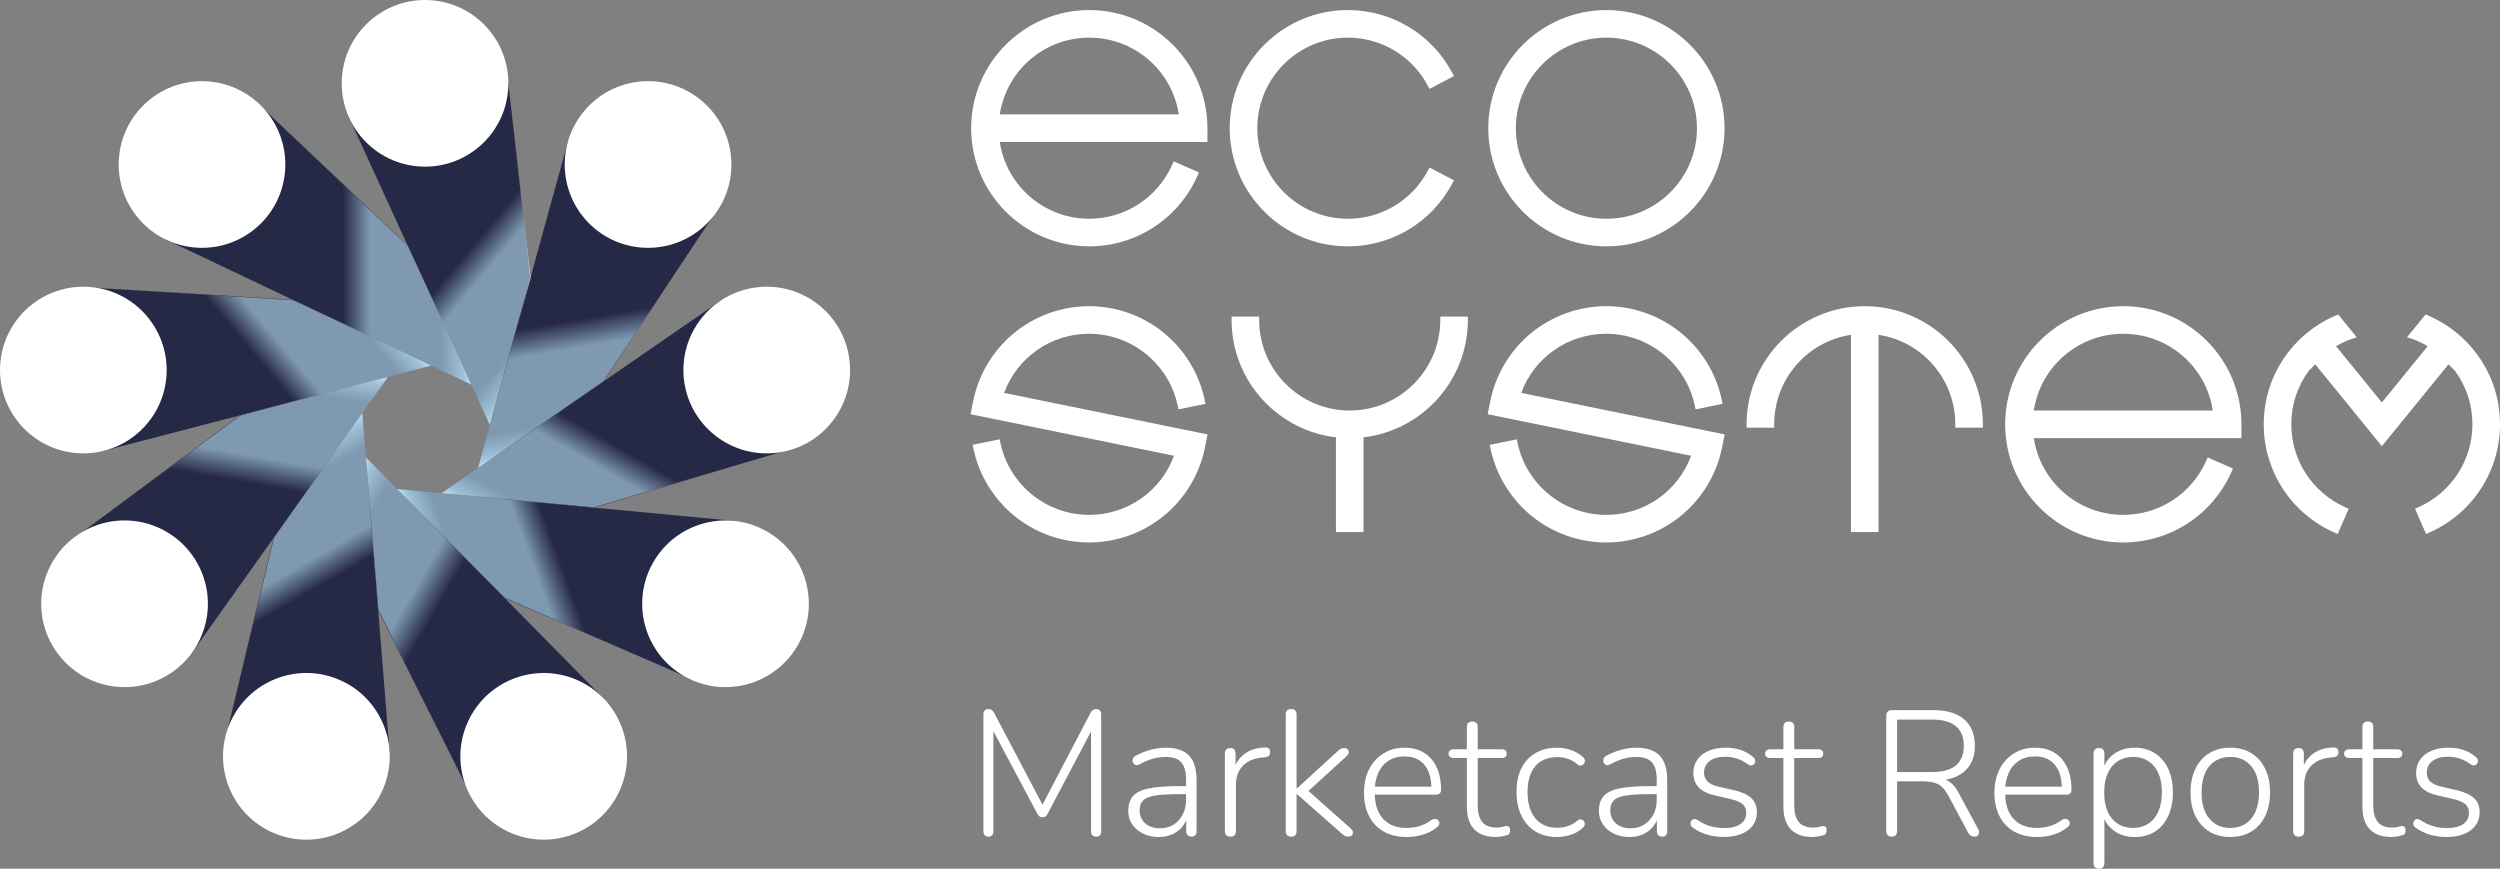 <svg id="Layer_2" data-name="Layer 2" xmlns="http://www.w3.org/2000/svg" xmlns:xlink="http://www.w3.org/1999/xlink" viewBox="0 0 2604.72 905.07">
  <rect x="0" y="0" width="2604.72" height="905.07" fill="#808080" stroke="none"/>
  <defs>
    <style>
      .cls-1 {
        fill: url(#linear-gradient-2);
      }

      .cls-2 {
        fill: url(#linear-gradient-17);
      }

      .cls-3 {
        fill: url(#linear-gradient-15);
      }

      .cls-4 {
        fill: url(#linear-gradient-18);
      }

      .cls-5 {
        fill: url(#linear-gradient-14);
      }

      .cls-6 {
        fill: url(#linear-gradient-6);
      }

      .cls-7 {
        fill: url(#linear-gradient-11);
      }

      .cls-8 {
        fill: url(#linear-gradient-10);
      }

      .cls-9 {
        fill: url(#linear-gradient-16);
      }

      .cls-10 {
        fill: white;
      }

      .cls-11 {
        fill: url(#linear-gradient-5);
      }

      .cls-12 {
        fill: url(#linear-gradient-7);
      }

      .cls-13 {
        fill: url(#linear-gradient-9);
      }

      .cls-14 {
        fill: url(#linear-gradient-3);
      }

      .cls-15 {
        fill: url(#linear-gradient);
      }

      .cls-16 {
        fill: url(#linear-gradient-4);
      }

      .cls-17 {
        fill: url(#linear-gradient-8);
      }

      .cls-18 {
        fill: url(#linear-gradient-12);
      }

      .cls-19 {
        fill: url(#linear-gradient-13);
      }
    </style>
    <linearGradient id="linear-gradient" x1="357.17" y1="128.41" x2="601.91" y2="333.78" gradientUnits="userSpaceOnUse">
      <stop offset="0" stop-color="#262946"/>
      <stop offset=".32" stop-color="#262946"/>
      <stop offset=".46" stop-color="#262946"/>
      <stop offset=".58" stop-color="#262946"/>
      <stop offset=".67" stop-color="#7e99b0"/>
      <stop offset=".76" stop-color="#7e99b0"/>
      <stop offset=".83" stop-color="#7e99b0"/>
      <stop offset=".9" stop-color="#7e99b0"/>
      <stop offset=".97" stop-color="#9ec1d7"/>
      <stop offset=".99" stop-color="#afd6ec"/>
    </linearGradient>
    <linearGradient id="linear-gradient-2" x1="171.58" y1="258.33" x2="491.07" y2="258.33" xlink:href="#linear-gradient"/>
    <linearGradient id="linear-gradient-3" x1="112.92" y1="477.14" x2="357.67" y2="271.77" xlink:href="#linear-gradient"/>
    <linearGradient id="linear-gradient-4" x1="208.64" y1="682.46" x2="264.12" y2="367.83" xlink:href="#linear-gradient"/>
    <linearGradient id="linear-gradient-5" x1="413.93" y1="778.24" x2="254.19" y2="501.55" xlink:href="#linear-gradient"/>
    <linearGradient id="linear-gradient-6" x1="615.71" y1="752.41" x2="320.4" y2="581.91" xlink:href="#linear-gradient"/>
    <linearGradient id="linear-gradient-7" x1="762.73" y1="534.08" x2="462.5" y2="643.35" xlink:href="#linear-gradient"/>
    <linearGradient id="linear-gradient-8" x1="743.02" y1="308.4" x2="583.27" y2="585.09" xlink:href="#linear-gradient"/>
    <linearGradient id="linear-gradient-9" x1="582.85" y1="148.19" x2="638.33" y2="462.83" xlink:href="#linear-gradient"/>
    <linearGradient id="linear-gradient-10" x1="276.98" y1="258.18" x2="491.47" y2="258.18" gradientUnits="userSpaceOnUse">
      <stop offset="0" stop-color="#282944"/>
      <stop offset=".32" stop-color="#2a2b45"/>
      <stop offset=".47" stop-color="#31324c"/>
      <stop offset=".58" stop-color="#3e3f57"/>
      <stop offset=".67" stop-color="#505168"/>
      <stop offset=".75" stop-color="#67687d"/>
      <stop offset=".82" stop-color="#848597"/>
      <stop offset=".89" stop-color="#a6a8b6"/>
      <stop offset=".95" stop-color="#cdcfd9"/>
      <stop offset="1" stop-color="#f3f5fb"/>
    </linearGradient>
    <linearGradient id="linear-gradient-11" x1="510.11" y1="264.85" x2="552.91" y2="264.85" xlink:href="#linear-gradient-10"/>
    <linearGradient id="linear-gradient-12" x1="498.05" y1="357.38" x2="742.07" y2="357.38" xlink:href="#linear-gradient-10"/>
    <linearGradient id="linear-gradient-13" x1="459.92" y1="500.07" x2="813.93" y2="500.07" xlink:href="#linear-gradient-10"/>
    <linearGradient id="linear-gradient-14" x1="413.78" y1="606.88" x2="712.51" y2="606.88" xlink:href="#linear-gradient-10"/>
    <linearGradient id="linear-gradient-15" x1="381" y1="647.11" x2="485.13" y2="647.11" xlink:href="#linear-gradient-10"/>
    <linearGradient id="linear-gradient-16" x1="237.38" y1="594.33" x2="377.75" y2="594.33" xlink:href="#linear-gradient-10"/>
    <linearGradient id="linear-gradient-17" x1="86.36" y1="473.23" x2="404.39" y2="473.23" xlink:href="#linear-gradient-10"/>
    <linearGradient id="linear-gradient-18" x1="101.91" y1="340.47" x2="449.22" y2="340.47" xlink:href="#linear-gradient-10"/>
  </defs>
  <g id="Layer_1-2" data-name="Layer 1">
    <g>
      <path class="cls-10" d="m1142.33,738.78c-1.61,0-2.81.31-3.61.93-.81.62-1.64,1.61-2.5,2.97l-50.07,95.72-50.42-95.72c-.74-1.36-1.55-2.35-2.41-2.97-.87-.62-2.1-.93-3.71-.93-1.48,0-2.69.46-3.61,1.39s-1.39,2.32-1.39,4.17v121.8c0,1.73.46,3.09,1.39,4.08.93.99,2.19,1.48,3.8,1.48,1.73,0,3.03-.5,3.89-1.48.86-.99,1.3-2.35,1.3-4.08v-104.36l45.79,86.01c.62,1.11,1.33,2.01,2.13,2.69.8.68,1.95,1.02,3.43,1.02,1.36,0,2.41-.31,3.15-.93.74-.62,1.42-1.54,2.04-2.78l45.23-85.74v104.1c0,1.73.46,3.09,1.39,4.08.93.99,2.25,1.48,3.99,1.48s3.03-.5,3.89-1.48c.86-.99,1.3-2.35,1.3-4.08v-121.8c0-1.85-.46-3.24-1.39-4.17-.93-.93-2.13-1.39-3.61-1.39Z"/>
      <path class="cls-10" d="m1232.7,782.71c-4.76-2.47-10.78-3.71-18.08-3.71-5.07,0-10.29.71-15.66,2.13-5.38,1.42-10.66,3.55-15.85,6.4-1.24.62-2.1,1.42-2.6,2.41-.49.99-.65,2.01-.46,3.06.19,1.05.56,1.95,1.11,2.69s1.36,1.24,2.41,1.48c1.05.25,2.26,0,3.61-.74,4.94-2.72,9.61-4.7,14-5.93,4.39-1.23,8.93-1.85,13.63-1.85,7.29,0,12.61,1.89,15.94,5.65,3.34,3.77,5,9.8,5,18.07v6.67h-5.75c-13.84,0-24.72.77-32.63,2.32-7.91,1.55-13.53,4.23-16.87,8.06-3.34,3.83-5.01,9.08-5.01,15.76,0,5.07,1.39,9.64,4.17,13.72,2.78,4.08,6.55,7.29,11.31,9.64,4.76,2.35,10.16,3.52,16.22,3.52,5.19,0,9.89-.93,14.09-2.78,4.2-1.85,7.72-4.51,10.57-7.97,1.66-2.01,3.01-4.27,4.08-6.75v11.38c0,1.85.49,3.28,1.48,4.26.99.99,2.35,1.48,4.08,1.48s3.03-.5,3.89-1.48c.86-.99,1.3-2.41,1.3-4.26v-53.02c0-7.79-1.14-14.15-3.43-19.09-2.29-4.94-5.81-8.65-10.57-11.12Zm-.46,66c-2.35,4.45-5.53,7.94-9.55,10.47-4.02,2.53-8.68,3.8-14,3.8-6.55,0-11.74-1.73-15.57-5.19-3.83-3.46-5.75-7.97-5.75-13.53,0-4.45,1.24-7.91,3.71-10.38,2.47-2.47,6.83-4.17,13.07-5.1,6.24-.93,14.92-1.39,26.05-1.39h5.56v6.12c0,5.69-1.18,10.75-3.52,15.2Z"/>
      <path class="cls-10" d="m1321.78,779.75c-.99-.74-2.23-1.05-3.71-.93-8.04.12-14.92,2.16-20.67,6.12-4.41,3.03-7.77,7.06-10.1,12.05v-11.68c0-1.98-.46-3.46-1.39-4.45-.93-.99-2.26-1.48-3.99-1.48-1.85,0-3.28.49-4.26,1.48-.99.99-1.48,2.47-1.48,4.45v80.64c0,1.85.49,3.28,1.48,4.26.99.99,2.41,1.48,4.26,1.48,1.98,0,3.43-.5,4.36-1.48.93-.99,1.39-2.41,1.39-4.26v-48.02c0-8.4,2.41-15.08,7.23-20.02,4.82-4.94,11.62-7.85,20.39-8.71l2.6-.18c1.97-.25,3.4-.84,4.26-1.76.86-.93,1.23-2.25,1.11-3.99,0-1.6-.49-2.78-1.48-3.52Z"/>
      <path class="cls-10" d="m1363.24,824.1l40.11-36.57c1.23-1.36,1.88-2.63,1.95-3.8.06-1.17-.34-2.19-1.21-3.06-.87-.86-2.04-1.3-3.52-1.3-1.73,0-3.12.37-4.17,1.11-1.05.74-2.26,1.73-3.61,2.97l-41.53,38h-.37v-76.94c0-1.98-.49-3.43-1.48-4.36-.99-.93-2.35-1.39-4.08-1.39-1.85,0-3.28.46-4.26,1.39-.99.93-1.48,2.38-1.48,4.36v121.43c0,1.85.49,3.28,1.48,4.26.99.99,2.41,1.48,4.26,1.48,3.71,0,5.56-1.92,5.56-5.75v-38.56h.37l45.42,40.04c1.61,1.48,2.97,2.57,4.08,3.24,1.11.68,2.47,1.02,4.08,1.02,1.48,0,2.66-.43,3.52-1.3.86-.86,1.27-1.95,1.21-3.24-.06-1.3-.83-2.63-2.32-3.99l-44-39.07Z"/>
      <path class="cls-10" d="m1491.31,790.78c-3.28-3.77-7.23-6.67-11.86-8.71-4.63-2.04-9.98-3.06-16.03-3.06-8.28,0-15.61,1.98-21.97,5.93-6.37,3.96-11.34,9.43-14.92,16.41-3.58,6.98-5.38,15.17-5.38,24.56s1.79,17.74,5.38,24.66c3.58,6.92,8.71,12.24,15.39,15.94,6.67,3.71,14.65,5.56,23.92,5.56,5.56,0,11.12-.83,16.69-2.5,5.56-1.67,10.32-4.11,14.27-7.32,1.24-.86,2.07-1.82,2.5-2.87.43-1.05.49-2.04.18-2.97s-.86-1.7-1.67-2.32c-.8-.62-1.79-.93-2.97-.93s-2.38.43-3.61,1.3c-4.08,2.97-8.25,5.07-12.51,6.3-4.26,1.24-8.68,1.85-13.25,1.85-10.51,0-18.67-3.18-24.47-9.55-5.44-5.95-8.29-14.35-8.64-25.12h63.89c1.61,0,2.87-.43,3.8-1.3.93-.86,1.39-2.16,1.39-3.89,0-6.8-.87-12.88-2.6-18.26-1.73-5.38-4.24-9.95-7.51-13.72Zm-55.52,15.02c2.35-5.5,5.87-9.83,10.57-12.98,4.7-3.15,10.44-4.73,17.24-4.73,6.05,0,11.15,1.36,15.29,4.08,4.14,2.72,7.26,6.58,9.36,11.59,1.86,4.43,2.89,9.72,3.1,15.85h-58.87c.44-5.07,1.54-9.68,3.3-13.81Z"/>
      <path class="cls-10" d="m1570.01,860.57c-1.11,0-2.5.28-4.17.83-1.67.56-3.74.83-6.21.83-7.17,0-12.3-1.98-15.39-5.93-3.09-3.95-4.63-9.7-4.63-17.24v-49.31h25.03c1.73,0,3.03-.4,3.89-1.2.86-.8,1.3-1.95,1.3-3.43,0-1.36-.43-2.44-1.3-3.24-.87-.8-2.17-1.2-3.89-1.2h-25.03v-23.17c0-1.98-.49-3.43-1.48-4.36-.99-.93-2.35-1.39-4.08-1.39-1.85,0-3.28.46-4.26,1.39-.99.93-1.48,2.38-1.48,4.36v23.17h-13.72c-1.61,0-2.91.4-3.89,1.2-.99.81-1.48,1.89-1.48,3.24,0,1.48.49,2.63,1.48,3.43.99.81,2.29,1.2,3.89,1.2h13.72v50.8c0,6.8,1.11,12.51,3.34,17.15,2.23,4.63,5.56,8.19,10.01,10.66,4.45,2.47,10.01,3.71,16.69,3.71,1.97,0,4.14-.22,6.49-.65,2.35-.43,4.2-.89,5.56-1.39,1.11-.25,1.88-.86,2.32-1.85.43-.99.65-1.98.65-2.97,0-1.61-.34-2.78-1.02-3.52-.68-.74-1.45-1.11-2.32-1.11Z"/>
      <path class="cls-10" d="m1599.58,798.28c2.66-3.09,5.9-5.44,9.73-7.04,3.83-1.61,8.28-2.41,13.35-2.41,3.34,0,6.77.53,10.29,1.58,3.52,1.05,7.01,3,10.48,5.84,1.11.99,2.19,1.45,3.24,1.39,1.05-.06,1.95-.37,2.69-.93.74-.56,1.3-1.3,1.67-2.22.37-.93.43-1.88.19-2.87-.25-.99-.8-1.85-1.67-2.6-3.96-3.58-8.34-6.15-13.16-7.69-4.82-1.54-9.52-2.32-14.09-2.32-6.55,0-12.45,1.08-17.71,3.24-5.25,2.16-9.7,5.22-13.35,9.18-3.65,3.96-6.43,8.75-8.34,14.37-1.92,5.62-2.87,12.02-2.87,19.19,0,9.39,1.7,17.64,5.1,24.75,3.4,7.11,8.25,12.61,14.55,16.5,6.3,3.89,13.84,5.84,22.62,5.84,4.57,0,9.27-.74,14.09-2.22,4.82-1.48,9.15-4.02,12.98-7.6.86-.74,1.42-1.6,1.67-2.6.25-.99.22-1.95-.09-2.87-.31-.93-.83-1.67-1.58-2.22-.74-.56-1.64-.86-2.69-.93-1.05-.06-2.13.4-3.24,1.39-3.46,2.84-6.95,4.79-10.48,5.84-3.52,1.05-6.95,1.58-10.29,1.58-10.01,0-17.7-3.3-23.08-9.92-5.38-6.61-8.06-15.73-8.06-27.35,0-5.81.68-10.97,2.04-15.48,1.36-4.51,3.37-8.31,6.03-11.4Z"/>
      <path class="cls-10" d="m1723.05,782.71c-4.76-2.47-10.78-3.71-18.07-3.71-5.07,0-10.29.71-15.67,2.13-5.38,1.42-10.66,3.55-15.85,6.4-1.24.62-2.1,1.42-2.6,2.41-.49.99-.65,2.01-.46,3.06.19,1.05.56,1.95,1.11,2.69.56.74,1.36,1.24,2.41,1.48,1.05.25,2.25,0,3.61-.74,4.94-2.72,9.61-4.7,14-5.93,4.38-1.23,8.93-1.85,13.63-1.85,7.29,0,12.61,1.89,15.94,5.65,3.34,3.77,5.01,9.8,5.01,18.07v6.67h-5.75c-13.84,0-24.72.77-32.63,2.32-7.91,1.55-13.53,4.23-16.87,8.06-3.34,3.83-5,9.08-5,15.76,0,5.07,1.39,9.64,4.17,13.72,2.78,4.08,6.55,7.29,11.31,9.64,4.76,2.35,10.16,3.52,16.22,3.52,5.19,0,9.89-.93,14.09-2.78,4.2-1.85,7.72-4.51,10.57-7.97,1.66-2.02,3.01-4.27,4.08-6.75v11.38c0,1.85.49,3.28,1.48,4.26.99.99,2.35,1.48,4.08,1.48s3.03-.5,3.89-1.48c.86-.99,1.3-2.41,1.3-4.26v-53.02c0-7.79-1.15-14.15-3.43-19.09-2.29-4.94-5.81-8.65-10.57-11.12Zm-.46,66c-2.35,4.45-5.53,7.94-9.55,10.47-4.02,2.53-8.68,3.8-14,3.8-6.55,0-11.74-1.73-15.57-5.19-3.83-3.46-5.75-7.97-5.75-13.53,0-4.45,1.23-7.91,3.71-10.38,2.47-2.47,6.83-4.17,13.07-5.1,6.24-.93,14.92-1.39,26.05-1.39h5.56v6.12c0,5.69-1.18,10.75-3.52,15.2Z"/>
      <path class="cls-10" d="m1806.56,823.31l-16.13-3.71c-5.19-1.23-8.99-3.03-11.4-5.38-2.41-2.35-3.61-5.44-3.61-9.27,0-5.07,1.95-9.08,5.84-12.05,3.89-2.97,9.42-4.45,16.59-4.45,4.08,0,8.09.65,12.05,1.95,3.95,1.3,7.72,3.31,11.31,6.02,1.11.74,2.16,1.11,3.15,1.11s1.85-.31,2.6-.93c.74-.62,1.27-1.39,1.58-2.32.31-.93.31-1.88,0-2.87-.31-.99-.96-1.85-1.95-2.6-3.71-3.34-8.04-5.81-12.98-7.42-4.94-1.6-10.14-2.41-15.57-2.41-6.67,0-12.58,1.08-17.71,3.24-5.13,2.16-9.08,5.22-11.86,9.18-2.78,3.96-4.17,8.59-4.17,13.9,0,6.18,1.85,11.22,5.56,15.11,3.71,3.89,9.46,6.71,17.24,8.43l16.13,3.71c5.68,1.36,9.79,3.12,12.33,5.28,2.53,2.16,3.8,5.22,3.8,9.18,0,4.82-1.98,8.65-5.93,11.49-3.96,2.84-9.7,4.26-17.24,4.26-4.57,0-9.15-.62-13.72-1.85-4.57-1.23-9.27-3.46-14.09-6.67-1.11-.74-2.16-1.05-3.15-.93-.99.12-1.83.53-2.5,1.2-.68.68-1.11,1.51-1.3,2.5-.19.99-.12,1.95.19,2.87.31.93.95,1.7,1.95,2.32,4.94,3.59,10.16,6.12,15.67,7.6,5.5,1.48,11.03,2.22,16.59,2.22,10.63,0,19.06-2.32,25.31-6.95,6.24-4.63,9.36-10.91,9.36-18.82,0-6.18-1.98-11.09-5.93-14.74-3.96-3.64-9.95-6.4-17.98-8.25Z"/>
      <path class="cls-10" d="m1899.81,860.57c-1.11,0-2.5.28-4.17.83-1.67.56-3.74.83-6.21.83-7.17,0-12.3-1.98-15.39-5.93-3.09-3.95-4.63-9.7-4.63-17.24v-49.31h25.03c1.73,0,3.03-.4,3.89-1.2.86-.8,1.3-1.95,1.3-3.43,0-1.36-.43-2.44-1.3-3.24-.87-.8-2.17-1.2-3.89-1.2h-25.03v-23.17c0-1.98-.49-3.43-1.48-4.36-.99-.93-2.35-1.39-4.08-1.39-1.85,0-3.28.46-4.26,1.39-.99.93-1.48,2.38-1.48,4.36v23.17h-13.72c-1.61,0-2.91.4-3.89,1.2-.99.81-1.48,1.89-1.48,3.24,0,1.48.49,2.63,1.48,3.43.99.81,2.29,1.2,3.89,1.2h13.72v50.8c0,6.8,1.11,12.51,3.34,17.15,2.23,4.63,5.56,8.19,10.01,10.66,4.45,2.47,10.01,3.71,16.69,3.71,1.97,0,4.14-.22,6.49-.65,2.35-.43,4.2-.89,5.56-1.39,1.11-.25,1.88-.86,2.32-1.85.43-.99.65-1.98.65-2.97,0-1.61-.34-2.78-1.02-3.52-.68-.74-1.45-1.11-2.32-1.11Z"/>
      <path class="cls-10" d="m2041.08,826.83c-2.84-5.56-6.02-9.58-9.55-12.05-1.4-.98-2.89-1.76-4.47-2.35,3.91-.71,7.51-1.78,10.78-3.21,6.49-2.84,11.4-7.01,14.74-12.51,3.34-5.5,5.01-12.08,5.01-19.74,0-11.86-3.71-21.01-11.12-27.44-7.42-6.42-18.04-9.64-31.89-9.64h-43.57c-1.73,0-3.12.49-4.17,1.48-1.05.99-1.58,2.47-1.58,4.45v119.95c0,1.85.49,3.31,1.48,4.36.99,1.05,2.35,1.58,4.08,1.58,1.97,0,3.43-.53,4.36-1.58.93-1.05,1.39-2.5,1.39-4.36v-51.72h26.51c6.67,0,11.99.96,15.94,2.87,3.95,1.92,7.54,5.84,10.75,11.77l20.77,38.75c.74,1.36,1.64,2.41,2.69,3.15,1.05.74,2.38,1.11,3.98,1.11,1.36,0,2.47-.4,3.34-1.21.86-.8,1.33-1.85,1.39-3.15.06-1.3-.34-2.62-1.2-3.99l-19.65-36.52Zm-64.51-22.43v-54.69h36.52c11,0,19.25,2.32,24.75,6.95,5.5,4.63,8.25,11.4,8.25,20.3s-2.75,15.85-8.25,20.49c-5.5,4.63-13.75,6.95-24.75,6.95h-36.52Z"/>
      <path class="cls-10" d="m2148.14,790.78c-3.28-3.77-7.23-6.67-11.86-8.71-4.63-2.04-9.98-3.06-16.03-3.06-8.28,0-15.61,1.98-21.97,5.93-6.37,3.96-11.34,9.43-14.92,16.41-3.58,6.98-5.38,15.17-5.38,24.56s1.79,17.74,5.38,24.66c3.58,6.92,8.71,12.24,15.39,15.94,6.67,3.71,14.65,5.56,23.92,5.56,5.56,0,11.12-.83,16.69-2.5,5.56-1.67,10.32-4.11,14.27-7.32,1.24-.86,2.07-1.82,2.5-2.87.43-1.05.49-2.04.18-2.97s-.86-1.7-1.67-2.32c-.8-.62-1.79-.93-2.97-.93s-2.38.43-3.61,1.3c-4.08,2.97-8.25,5.07-12.51,6.3-4.26,1.24-8.68,1.85-13.25,1.85-10.51,0-18.67-3.18-24.47-9.55-5.44-5.95-8.29-14.35-8.64-25.12h63.89c1.61,0,2.87-.43,3.8-1.3.93-.86,1.39-2.16,1.39-3.89,0-6.8-.87-12.88-2.6-18.26-1.73-5.38-4.24-9.95-7.51-13.72Zm-55.52,15.02c2.35-5.5,5.87-9.83,10.57-12.98,4.7-3.15,10.44-4.73,17.24-4.73,6.05,0,11.15,1.36,15.29,4.08,4.14,2.72,7.26,6.58,9.36,11.59,1.86,4.43,2.89,9.72,3.1,15.85h-58.87c.44-5.07,1.54-9.68,3.3-13.81Z"/>
      <path class="cls-10" d="m2245.1,784.75c-6-3.83-13.01-5.75-21.04-5.75s-15.57,2.16-21.51,6.49c-4.39,3.2-7.72,7.25-10.01,12.14v-12.32c0-1.98-.49-3.46-1.48-4.45-.99-.99-2.35-1.48-4.08-1.48-1.85,0-3.28.49-4.26,1.48-.99.99-1.48,2.47-1.48,4.45v114.01c0,1.85.49,3.27,1.48,4.26.99.99,2.41,1.48,4.26,1.48,1.73,0,3.09-.5,4.08-1.48.99-.99,1.48-2.41,1.48-4.26v-45.67c2.29,4.75,5.63,8.73,10.01,11.93,5.93,4.33,13.1,6.49,21.51,6.49s15.2-1.88,21.13-5.65c5.93-3.77,10.53-9.14,13.81-16.13,3.27-6.98,4.91-15.23,4.91-24.75s-1.64-17.73-4.91-24.66c-3.28-6.92-7.91-12.3-13.9-16.13Zm3.61,60.81c-2.47,5.56-5.97,9.8-10.48,12.7-4.51,2.91-9.8,4.36-15.85,4.36-9.15,0-16.44-3.21-21.88-9.64-5.44-6.43-8.16-15.57-8.16-27.44,0-7.79,1.24-14.43,3.71-19.93,2.47-5.5,5.96-9.7,10.48-12.61,4.51-2.9,9.79-4.36,15.85-4.36,9.15,0,16.44,3.22,21.88,9.64,5.44,6.43,8.16,15.51,8.16,27.25,0,7.79-1.24,14.46-3.71,20.02Z"/>
      <path class="cls-10" d="m2345.67,784.75c-6.18-3.83-13.53-5.75-22.06-5.75-6.18,0-11.84,1.08-16.96,3.24-5.13,2.16-9.52,5.32-13.16,9.46-3.65,4.14-6.43,9.05-8.34,14.74-1.92,5.69-2.87,12.05-2.87,19.1,0,9.52,1.7,17.74,5.1,24.66,3.4,6.92,8.18,12.3,14.37,16.13,6.18,3.83,13.47,5.75,21.88,5.75,6.42,0,12.17-1.08,17.24-3.24,5.07-2.16,9.42-5.28,13.07-9.36,3.64-4.08,6.42-8.96,8.34-14.65,1.91-5.68,2.87-12.11,2.87-19.28,0-9.39-1.7-17.58-5.1-24.56-3.4-6.98-8.19-12.39-14.37-16.22Zm4.36,60.81c-2.41,5.56-5.87,9.8-10.38,12.7-4.51,2.91-9.86,4.36-16.03,4.36-9.02,0-16.25-3.21-21.69-9.64-5.44-6.43-8.16-15.57-8.16-27.44,0-7.79,1.2-14.43,3.61-19.93,2.41-5.5,5.87-9.7,10.38-12.61,4.51-2.9,9.79-4.36,15.85-4.36,9.27,0,16.59,3.22,21.97,9.64,5.38,6.43,8.06,15.51,8.06,27.25,0,7.79-1.21,14.46-3.61,20.02Z"/>
      <path class="cls-10" d="m2434.84,779.75c-.99-.74-2.23-1.05-3.71-.93-8.04.12-14.92,2.16-20.67,6.12-4.41,3.03-7.77,7.06-10.1,12.05v-11.68c0-1.98-.46-3.46-1.39-4.45-.93-.99-2.26-1.48-3.99-1.48-1.85,0-3.28.49-4.26,1.48-.99.99-1.48,2.47-1.48,4.45v80.64c0,1.85.49,3.28,1.48,4.26.99.99,2.41,1.48,4.26,1.48,1.98,0,3.43-.5,4.36-1.48.93-.99,1.39-2.41,1.39-4.26v-48.02c0-8.4,2.41-15.08,7.23-20.02,4.82-4.94,11.62-7.85,20.39-8.71l2.6-.18c1.97-.25,3.4-.84,4.26-1.76.86-.93,1.23-2.25,1.11-3.99,0-1.6-.49-2.78-1.48-3.52Z"/>
      <path class="cls-10" d="m2503.06,860.57c-1.11,0-2.5.28-4.17.83-1.67.56-3.74.83-6.21.83-7.17,0-12.3-1.98-15.39-5.93-3.09-3.95-4.63-9.7-4.63-17.24v-49.31h25.03c1.73,0,3.03-.4,3.89-1.2.86-.8,1.3-1.95,1.3-3.43,0-1.36-.43-2.44-1.3-3.24-.87-.8-2.16-1.2-3.89-1.2h-25.03v-23.17c0-1.98-.49-3.43-1.48-4.36s-2.35-1.39-4.08-1.39c-1.85,0-3.28.46-4.26,1.39-.99.93-1.48,2.38-1.48,4.36v23.17h-13.72c-1.61,0-2.9.4-3.89,1.2-.99.81-1.48,1.89-1.48,3.24,0,1.48.49,2.63,1.48,3.43.99.81,2.28,1.2,3.89,1.2h13.72v50.8c0,6.8,1.11,12.51,3.34,17.15,2.22,4.63,5.56,8.19,10.01,10.66,4.45,2.47,10.01,3.71,16.68,3.71,1.98,0,4.14-.22,6.49-.65,2.35-.43,4.2-.89,5.56-1.39,1.11-.25,1.88-.86,2.32-1.85.43-.99.65-1.98.65-2.97,0-1.61-.34-2.78-1.02-3.52-.68-.74-1.45-1.11-2.32-1.11Z"/>
      <path class="cls-10" d="m2577.58,831.56c-3.96-3.64-9.95-6.4-17.98-8.25l-16.13-3.71c-5.19-1.23-8.99-3.03-11.4-5.38-2.41-2.35-3.61-5.44-3.61-9.27,0-5.07,1.95-9.08,5.84-12.05,3.89-2.97,9.42-4.45,16.59-4.45,4.08,0,8.09.65,12.05,1.95,3.95,1.3,7.72,3.31,11.31,6.02,1.11.74,2.16,1.11,3.15,1.11s1.85-.31,2.6-.93c.74-.62,1.27-1.39,1.58-2.32.31-.93.31-1.88,0-2.87-.31-.99-.96-1.85-1.95-2.6-3.71-3.34-8.03-5.81-12.98-7.42-4.94-1.6-10.13-2.41-15.57-2.41-6.67,0-12.58,1.08-17.71,3.24-5.13,2.16-9.08,5.22-11.86,9.18-2.78,3.96-4.17,8.59-4.17,13.9,0,6.18,1.85,11.22,5.56,15.11,3.71,3.89,9.46,6.71,17.24,8.43l16.13,3.71c5.68,1.36,9.79,3.12,12.33,5.28,2.53,2.16,3.8,5.22,3.8,9.18,0,4.82-1.98,8.65-5.93,11.49-3.96,2.84-9.7,4.26-17.24,4.26-4.57,0-9.15-.62-13.72-1.85-4.57-1.23-9.27-3.46-14.09-6.67-1.11-.74-2.16-1.05-3.15-.93-.99.12-1.82.53-2.5,1.2-.68.68-1.11,1.51-1.3,2.5-.19.99-.13,1.95.18,2.87s.96,1.7,1.95,2.32c4.94,3.59,10.16,6.12,15.67,7.6,5.5,1.48,11.03,2.22,16.59,2.22,10.63,0,19.06-2.32,25.3-6.95,6.24-4.63,9.36-10.91,9.36-18.82,0-6.18-1.98-11.09-5.93-14.74Z"/>
    </g>
    <g>
      <path class="cls-10" d="m1134.91,256.67c48.95,0,93.24-28.99,112.84-73.85l1.4-3.21-26.34-11.51-1.4,3.21c-15.03,34.39-48.98,56.61-86.5,56.61-46.83,0-86.25-34.11-93.26-79.98h216.35v-14.37c0-67.87-55.22-123.09-123.09-123.09s-123.09,55.22-123.09,123.09,55.22,123.09,123.09,123.09Zm-93.26-137.46c7-45.86,46.42-79.98,93.26-79.98s86.25,34.11,93.26,79.98h-186.51Z"/>
      <path class="cls-10" d="m1404.3,256.67c45.76,0,87.48-25.15,108.89-65.64l1.64-3.09-25.41-13.43-1.64,3.09c-16.41,31.04-48.39,50.33-83.47,50.33-52.02,0-94.35-42.32-94.35-94.35s42.32-94.35,94.35-94.35c35.08,0,67.06,19.28,83.47,50.33l1.64,3.09,25.41-13.43-1.63-3.09c-21.4-40.49-63.12-65.64-108.89-65.64-67.87,0-123.09,55.22-123.09,123.09s55.22,123.09,123.09,123.09Z"/>
      <path class="cls-10" d="m1673.69,256.67c67.87,0,123.09-55.22,123.09-123.09s-55.22-123.09-123.09-123.09-123.09,55.22-123.09,123.09,55.22,123.09,123.09,123.09Zm-94.35-123.09c0-52.02,42.32-94.35,94.35-94.35s94.35,42.32,94.35,94.35-42.32,94.35-94.35,94.35-94.35-42.32-94.35-94.35Z"/>
      <path class="cls-10" d="m2212.24,319.01c-67.87,0-123.09,55.22-123.09,123.09s55.22,123.09,123.09,123.09c48.95,0,93.24-28.99,112.84-73.85l1.4-3.21-26.34-11.51-1.4,3.21c-15.03,34.39-48.98,56.61-86.5,56.61-46.83,0-86.25-34.11-93.26-79.98h216.35v-14.37c0-67.87-55.22-123.09-123.09-123.09Zm-93.26,108.72c7-45.86,46.42-79.98,93.26-79.98s86.25,34.11,93.26,79.98h-186.51Z"/>
      <path class="cls-10" d="m1500.61,333.38c0,52.02-42.32,94.35-94.35,94.35s-94.35-42.32-94.35-94.35v-3.5h-28.74v3.5c0,30.88,11.53,60.42,32.46,83.2,20.07,21.84,47.05,35.63,76.26,39.05v98.69h28.74v-98.69c29.21-3.41,56.19-17.2,76.26-39.05,20.93-22.78,32.46-52.33,32.46-83.2v-3.5h-28.74v3.5Z"/>
      <path class="cls-10" d="m1942.85,319.01c-67.87,0-123.09,55.22-123.09,123.09v3.5h28.74v-3.5c0-46.83,34.11-86.25,79.98-93.25v205.47h28.74v-205.47c45.86,7,79.98,46.42,79.98,93.25v3.5h28.74v-3.5c0-67.87-55.22-123.09-123.09-123.09Z"/>
      <path class="cls-10" d="m1134.68,347.75c44.63,0,83.5,31.68,92.43,75.32l.7,3.43,28.16-5.76-.7-3.43c-5.6-27.38-20.62-52.3-42.29-70.19-21.97-18.13-49.78-28.11-78.3-28.11s-56.4,10.01-78.38,28.17c-21.68,17.92-36.69,42.89-42.25,70.32l-2.86,14.07,212.01,43.27c-13.65,37.01-48.74,61.61-88.52,61.61-44.63,0-83.5-31.68-92.43-75.32l-.7-3.43-28.16,5.76.7,3.43c5.6,27.38,20.62,52.31,42.29,70.19,21.97,18.13,49.78,28.11,78.3,28.11s56.39-10,78.38-28.17c21.68-17.92,36.69-42.89,42.25-70.32l2.86-14.07-212.01-43.27c13.65-37.01,48.74-61.61,88.52-61.61Z"/>
      <path class="cls-10" d="m1673.46,347.75c44.63,0,83.5,31.68,92.43,75.32l.7,3.43,28.16-5.76-.7-3.43c-5.6-27.38-20.62-52.31-42.29-70.19-21.97-18.13-49.78-28.11-78.3-28.11s-56.39,10.01-78.38,28.17c-21.68,17.92-36.69,42.89-42.25,70.32l-2.86,14.07,212.01,43.27c-13.65,37.01-48.74,61.61-88.52,61.61-44.63,0-83.5-31.68-92.43-75.32l-.7-3.43-28.16,5.76.7,3.43c5.6,27.38,20.62,52.3,42.29,70.19,21.97,18.13,49.78,28.11,78.3,28.11s56.39-10,78.38-28.17c21.68-17.92,36.69-42.89,42.25-70.32l2.86-14.07-212.01-43.27c13.65-37.01,48.74-61.61,88.52-61.61Z"/>
      <path class="cls-10" d="m2568.68,355.06c-12.06-12.05-26.17-21.3-41.56-27.4l-19.32,23.74c7.54,2.15,14.77,5.26,21.57,9.29l-47.74,58.66-47.73-58.66c6.81-4.03,14.03-7.14,21.57-9.29l-19.32-23.74c-15.39,6.11-29.5,15.35-41.55,27.4-23.25,23.25-36.06,54.16-36.06,87.04,0,48.95,28.99,93.24,73.86,112.85l3.2,1.4,11.51-26.34-3.2-1.4c-34.41-15.03-56.63-48.98-56.63-86.51,0-20.38,6.29-39.58,18.24-55.78l6.71-6.71,69.4,85.29,69.41-85.29,6.7,6.71c11.96,16.2,18.24,35.4,18.24,55.78,0,37.53-22.22,71.48-56.61,86.51l-3.2,1.4,11.51,26.34,3.2-1.4c44.85-19.61,73.84-63.9,73.84-112.85,0-32.88-12.79-63.79-36.04-87.04Z"/>
    </g>
    <g>
      <polygon class="cls-15" points="552.65 289.39 552.65 289.4 533.43 359.13 528.71 376.26 510.35 442.89 491.07 400.76 462.3 337.92 454.91 321.77 424.8 256 363.14 121.29 529.65 87.2 552.65 289.39"/>
      <polygon class="cls-1" points="491.07 400.76 449.22 380.88 386.78 351.23 370.74 343.61 305.42 312.59 171.58 249.03 277.22 115.89 424.8 256 454.91 321.77 462.3 337.92 491.07 400.76"/>
      <polygon class="cls-14" points="449.22 380.88 404.39 392.56 337.51 409.98 337.5 409.98 320.31 414.45 250.31 432.68 106.94 470.02 102.29 300.12 305.42 312.59 370.74 343.61 386.78 351.23 449.22 380.88"/>
      <polygon class="cls-16" points="404.39 392.56 377.54 430.33 337.5 486.66 337.5 486.67 337.49 486.67 327.21 501.15 285.31 560.08 285.31 560.09 285.3 560.1 199.48 680.85 86.7 553.69 250.31 432.68 320.31 414.45 337.5 409.98 337.51 409.98 404.39 392.56"/>
      <polygon class="cls-11" points="405.88 782.88 237.75 757.97 285.3 560.1 285.31 560.09 285.31 560.08 327.21 501.15 337.49 486.67 337.5 486.67 337.5 486.66 377.54 430.33 381.25 476.51 386.79 545.4 388.21 563.11 394.01 635.21 405.88 782.88"/>
      <polygon class="cls-6" points="629.58 728.37 484.77 817.35 394.01 635.21 388.21 563.11 386.79 545.4 381.25 476.51 413.78 509.5 462.3 558.71 474.78 571.37 525.56 622.87 629.58 728.37"/>
      <polygon class="cls-12" points="765.9 542.81 712.17 704.06 525.56 622.87 474.78 571.37 462.3 558.71 413.78 509.5 459.91 513.87 459.92 513.87 528.71 520.37 546.41 522.05 618.41 528.86 765.9 542.81"/>
      <polygon class="cls-17" points="813.54 471.11 618.41 528.86 546.41 522.05 528.71 520.37 459.92 513.87 498.05 487.56 554.94 448.32 569.57 438.23 629.1 397.17 751.06 313.05 813.54 471.11"/>
      <polygon class="cls-13" points="741.46 227.49 629.1 397.17 569.57 438.23 554.94 448.32 498.05 487.56 510.35 442.9 510.35 442.89 528.71 376.26 533.43 359.13 552.65 289.4 552.65 289.39 592 146.57 741.46 227.49"/>
      <g>
        <circle class="cls-10" cx="442.84" cy="86.82" r="86.81"/>
        <circle class="cls-10" cx="210.47" cy="171.39" r="86.81" transform="translate(-60.93 175.39) rotate(-40)"/>
        <circle class="cls-10" cx="86.83" cy="385.55" r="86.81" transform="translate(-307.94 404.11) rotate(-80)"/>
        <circle class="cls-10" cx="129.77" cy="629.07" r="86.82" transform="translate(-297.15 149.17) rotate(-30)"/>
        <circle class="cls-10" cx="319.2" cy="788.02" r="86.82" transform="translate(-530.47 818.45) rotate(-70)"/>
        <circle class="cls-10" cx="566.48" cy="788.02" r="86.81" transform="translate(-235.36 241.27) rotate(-20)"/>
        <circle class="cls-10" cx="755.91" cy="629.07" r="86.81" transform="translate(-166.84 969.18) rotate(-60)"/>
        <circle class="cls-10" cx="798.86" cy="385.55" r="86.82" transform="translate(-54.81 144.58) rotate(-10)"/>
        <circle class="cls-10" cx="675.21" cy="171.39" r="86.82" transform="translate(109.9 578.47) rotate(-50)"/>
      </g>
      <polygon class="cls-8" points="276.98 115.59 351.01 185.67 424.96 255.83 424.99 255.86 425.01 255.9 491.07 400.76 424.59 256.1 424.65 256.17 350.77 185.92 276.98 115.59"/>
      <polygon class="cls-7" points="529.66 86.82 541.33 188.08 552.88 289.36 552.89 289.41 552.88 289.45 510.35 442.89 552.43 289.33 552.43 289.42 540.98 188.12 529.66 86.82"/>
      <polygon class="cls-18" points="741.72 227.19 685.56 312.28 629.3 397.3 629.27 397.33 629.23 397.36 498.05 487.56 628.97 396.98 628.91 397.04 685.26 312.09 741.72 227.19"/>
      <polygon class="cls-19" points="813.93 471.04 716.22 500.12 618.48 529.08 618.44 529.09 618.39 529.09 459.92 513.87 618.43 528.63 618.35 528.64 716.12 499.78 813.93 471.04"/>
      <polygon class="cls-5" points="712.51 704.26 618.97 663.72 525.47 623.08 525.43 623.06 525.4 623.03 413.78 509.5 525.73 622.71 525.66 622.66 619.11 663.4 712.51 704.26"/>
      <polygon class="cls-3" points="484.91 817.72 439.3 726.54 393.81 635.31 393.79 635.27 393.78 635.23 381.25 476.51 394.24 635.19 394.22 635.11 439.62 726.38 484.91 817.72"/>
      <polygon class="cls-9" points="237.62 758.33 261.3 659.16 285.09 560.03 285.1 559.98 285.13 559.95 377.54 430.33 285.5 560.21 285.54 560.13 261.64 659.25 237.62 758.33"/>
      <polygon class="cls-2" points="86.36 553.89 168.23 493.14 250.18 432.5 250.21 432.47 250.26 432.46 404.39 392.56 250.37 432.9 250.45 432.87 168.44 493.43 86.36 553.89"/>
      <polygon class="cls-4" points="101.91 300.05 203.68 306.15 305.44 312.36 305.48 312.36 305.52 312.38 449.22 380.88 305.33 312.8 305.41 312.82 203.65 306.5 101.91 300.05"/>
    </g>
  </g>
</svg>
